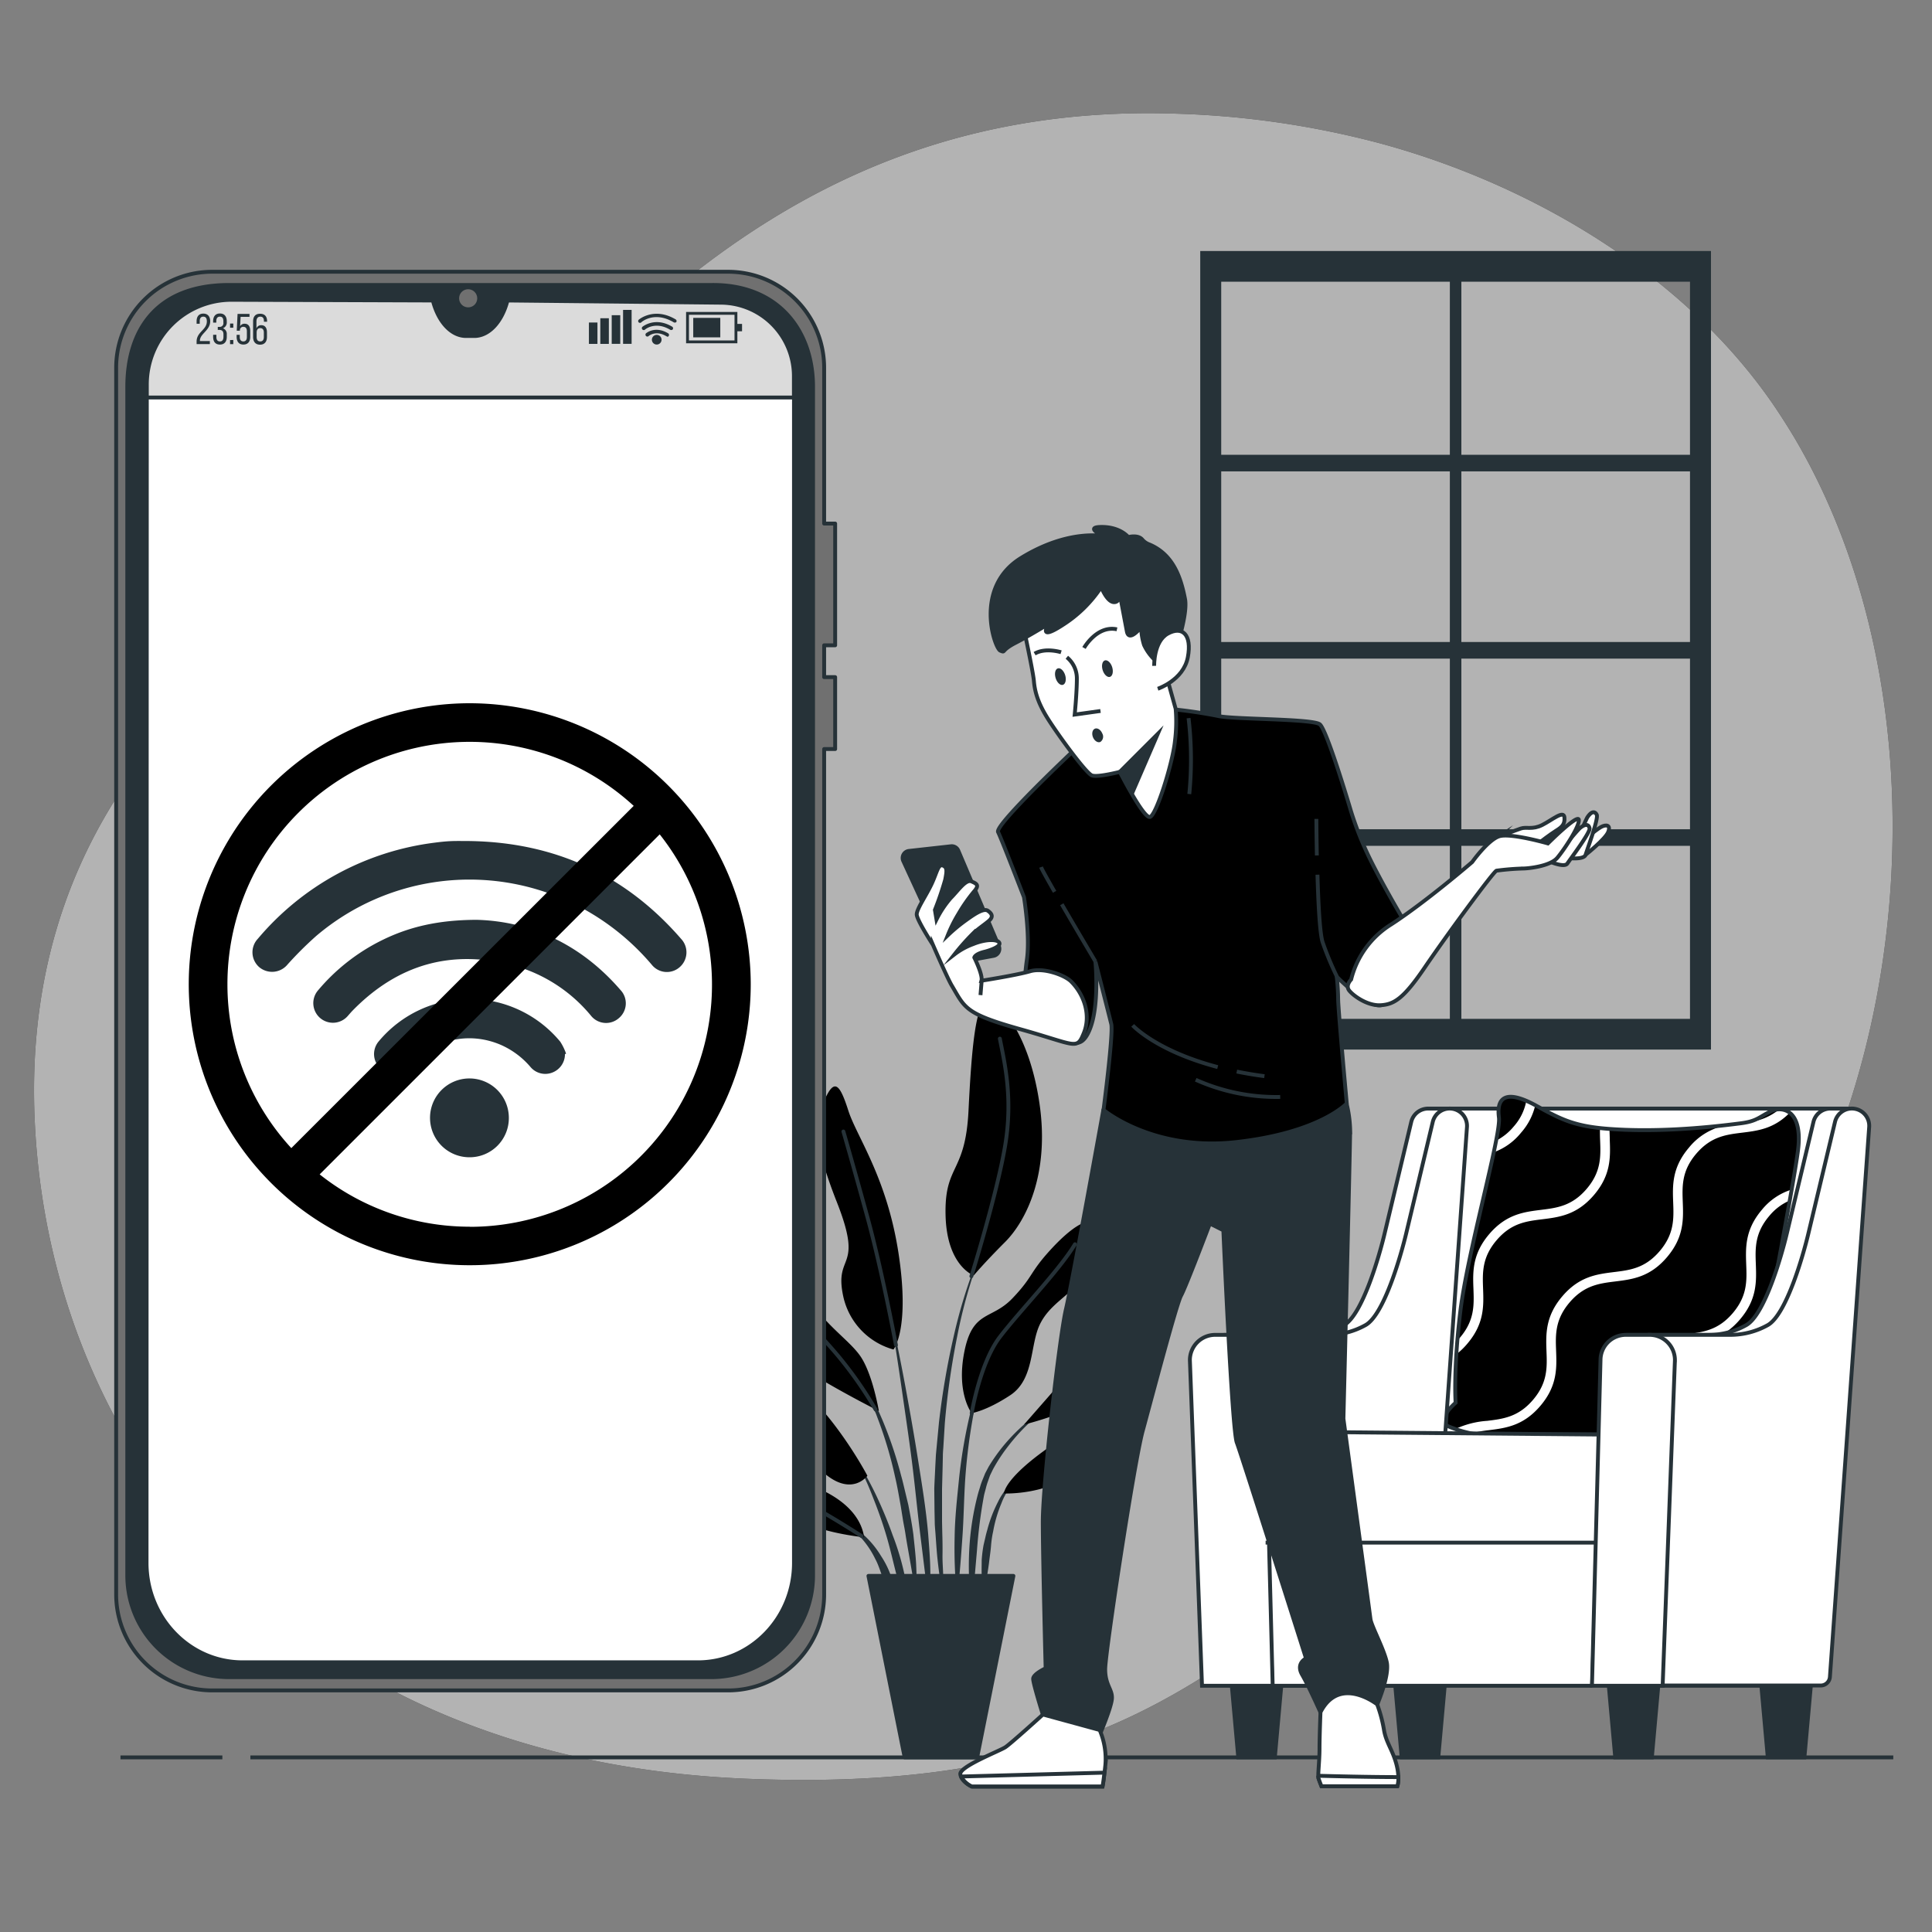 <svg xmlns="http://www.w3.org/2000/svg" viewBox="0 0 500 500"><rect x="0" y="0" width="500" height="500" fill="#808080" stroke="none"/><path d="M464.5 113.47q-2.38-4-5-7.9c-23.17-34.35-63.06-57.84-102.3-68.46a231.87 231.87 0 00-52.71-7.69c-116.62-4-163.07 88-201.61 111.67S5 205.33 9 290.32s65.22 165 183.81 170 126.5-48.42 192.71-68.19c43.82-13.08 75-57.26 90.2-98.09 20.78-55.66 19.8-127.93-11.22-180.57z" fill="currentColor"/><path d="M464.5 113.47q-2.38-4-5-7.9c-23.17-34.35-63.06-57.84-102.3-68.46a231.87 231.87 0 00-52.71-7.69c-116.62-4-163.07 88-201.61 111.67S5 205.33 9 290.32s65.22 165 183.81 170 126.5-48.42 192.71-68.19c43.82-13.08 75-57.26 90.2-98.09 20.78-55.66 19.8-127.93-11.22-180.57z" fill="#fff" opacity=".7"/><g fill="#263238" stroke="#263238" stroke-miterlimit="10"><path d="M438.56 121.49v-3.29H377.7V69.42h-1.98v48.78h-60.43v3.29h60.43v45.16h-60.43v3.3h60.43v45.16h-60.43v3.29h60.43v47.45h1.98V218.4h60.86v-3.29H377.7v-45.16h60.86v-3.3H377.7v-45.16h60.86z"/><path d="M311.12 65.46v205.67H442.3V65.46zm126.75 198.72H315.55V72.4h122.32z"/></g><path d="M254 323.92a.1.1 0 00-.06-.13.1.1 0 00-.13.06 132 132 0 00-6.94 21.75 202 202 0 00-3.87 22.55l-.54 5.7c-.08.95-.19 1.9-.26 2.85l-.15 2.86c-.08 1.91-.2 3.82-.26 5.73l.06 5.73.06 2.86c0 .95.11 1.91.18 2.86.14 1.9.26 3.81.43 5.71.37 3.8.94 7.57 1.52 11.34a.11.11 0 00.1.08.09.09 0 00.1-.1c0-1.91-.09-3.8-.13-5.71s-.22-3.78-.19-5.68 0-3.8-.06-5.69l-.06-2.84v-8.52l.15-5.67.06-2.84c0-.95.11-1.89.16-2.84l.35-5.67a200.9 200.9 0 013.21-22.49 131.72 131.72 0 016.27-21.9zM254.81 353.6a.1.1 0 00-.06-.12.1.1 0 00-.13.06 132.44 132.44 0 00-6.43 29.24c-.5 5-1.06 9.94-1.13 14.94a127.13 127.13 0 00.53 15 .11.11 0 00.09.08.09.09 0 00.11-.08c.58-5 .93-9.94 1.28-14.9s.4-9.93.72-14.89a148.32 148.32 0 015-29.31zM271.27 364.05a.1.1 0 00-.14 0 50.06 50.06 0 00-11 9.59 44.64 44.64 0 00-4.3 6l-.88 1.67-.7 1.74a15.71 15.71 0 00-.6 1.75c-.18.6-.38 1.18-.54 1.78a71 71 0 00-2.27 14.52 84 84 0 00.54 14.62.11.11 0 00.1.08.09.09 0 00.1-.09l1.26-14.47a127.64 127.64 0 011.83-14.27c.13-.59.3-1.15.45-1.73a16 16 0 01.5-1.71l.59-1.67.76-1.58a43.25 43.25 0 013.94-6 49.72 49.72 0 0110.33-10.05.11.11 0 00.03-.18z" fill="#263238"/><path d="M263.3 382.64a16.06 16.06 0 00-5 6 35.33 35.33 0 00-2.81 7.37c-.19.63-.35 1.27-.49 1.91l-.45 1.92a34.52 34.52 0 00-.49 3.91c0 1.32-.05 2.63 0 3.94a34.57 34.57 0 00.51 3.91.13.13 0 00.08.08.1.1 0 00.12-.08 35.91 35.91 0 00.7-3.85c.2-1.28.4-2.54.55-3.81s.35-2.52.45-3.79.27-2.54.55-3.78a34.19 34.19 0 012.14-7.3 16.18 16.18 0 014.2-6.27.09.09 0 000-.13.11.11 0 00-.06-.03zM240.22 397.14c-.54-6.42-1.6-12.79-2.6-19.14s-2.12-12.7-3.28-19-2.46-12.63-3.83-18.91a.1.1 0 10-.19 0c1.1 6.34 2.09 12.69 3 19.05s1.87 12.71 2.68 19.08 1.4 12.77 2.19 19.13l2.35 19.13a.12.12 0 00.1.09.11.11 0 00.11-.1c.07-1.61.07-3.22.11-4.84s-.07-3.22-.09-4.83c-.03-3.23-.31-6.44-.55-9.66zM236.37 397.05c-.35-2.55-.81-5.08-1.3-7.6l-.9-3.75c-.3-1.25-.58-2.5-.94-3.74a105.84 105.84 0 00-4.92-14.61l-.77-1.77-.85-1.73c-.55-1.16-1.2-2.27-1.83-3.4a28.58 28.58 0 00-4.64-6.14.09.09 0 00-.13 0 .1.1 0 000 .14 28 28 0 014.24 6.29c.56 1.14 1.15 2.26 1.63 3.44l.76 1.75.67 1.79a105.45 105.45 0 014.28 14.61c.58 2.47 1 5 1.45 7.49l.6 3.76c.22 1.25.49 2.5.66 3.76.4 2.51.87 5 1.3 7.53s.85 5 1.39 7.55a.11.11 0 00.09.09.11.11 0 00.11-.1q0-3.85-.18-7.7c-.15-2.56-.46-5.11-.72-7.66zM231.05 397.38c-1.19-3.38-2.57-6.68-4.07-9.91a86.8 86.8 0 00-5.12-9.38.1.1 0 10-.17.1 87.62 87.62 0 014.37 9.68c1.3 3.28 2.48 6.62 3.46 10s1.73 6.83 2.63 10.23 1.71 6.83 2.76 10.27a.1.1 0 00.09.07.11.11 0 00.11-.1 51.83 51.83 0 00-1-10.69 66.72 66.72 0 00-3.06-10.27zM230.83 408.61a23.15 23.15 0 00-2.83-5.94 24.44 24.44 0 00-4.12-5.11 19.36 19.36 0 00-2.62-2 10.92 10.92 0 00-3-1.34.1.1 0 00-.11.06.1.1 0 000 .13 14.89 14.89 0 014.93 3.83 23.66 23.66 0 013.43 5.2c1 1.84 1.48 3.88 2.33 5.79.37 1 .74 1.95 1.18 2.93a23.09 23.09 0 001.29 3 .11.11 0 00.09.05.09.09 0 00.1-.09 22.57 22.57 0 00-.12-3.29c-.07-1.09-.29-2.16-.55-3.22z" fill="#263238"/><path d="M231.23 349.25a18.29 18.29 0 01-13-13.76c-2.43-11.34 5.4-6.48-1.62-24.3s-5.4-21.87-3-27 3.78-3.51 5.94 3.24 10 17.28 13 37-1.32 24.82-1.32 24.82zM252 330.09s-7-2.43-7.29-15.66 5.13-10.53 5.94-27 1.89-28.08 4.86-28.35 10.8 8.1 13.5 26.46-3.51 30.51-8.91 35.91-8.1 8.64-8.1 8.64zM227.45 365.18s-1.62-9.72-4.86-14.31-10.26-8.64-14.85-17.54-9.72-13.23-9.45-.54 5.94 19.16 13 23.48 16.16 8.91 16.16 8.91zM224.48 381.92s-6.48-12.42-15.93-21.6-17-13.77-14.31-9.18 5.94 4.32 10.53 12.42 3.24 14 9.72 18.63 9.99-.27 9.99-.27zM223.67 397.85c-.27-.81-.54-6.75-9.72-11.61s-17.82-3-16.74-.54 6.75 6.48 12.42 8.91 14.04 3.24 14.04 3.24zM251.47 365.72s-4.05-5.13-1.89-15.93 7-8.1 12.42-13.77 4.32-6.47 9.72-12.41 10.26-9.18 12.42-6.75-1.08 10-4.32 14.31-8.37 6.47-10.82 11.83-1.35 14-7.56 18.09-9.97 4.63-9.97 4.63zM265 368.69s9.72-11.07 16.74-19.17 9.72-14.3 10-8.91 2.43 9.72-3.24 16.74-23.5 11.34-23.5 11.34zM259.84 386.51s-.27-4.32 15.12-14.31 21.87-11.88 20.25-7.83-8.37 8.1-15.66 15.39-19.71 6.75-19.71 6.75z" fill="currentColor"/><path d="M231.87 348.1s-3.61-19.36-7.39-33.13-6.21-22.14-6.21-22.14M251.39 330.29s6.56-21 8.72-33.68-.27-22.14-1.35-27.81M226.6 364.78a101.76 101.76 0 00-9.95-14.18c-5.94-7-10.53-10.8-13.23-17.54M251.47 365.72s2.16-13 7.29-19.71 15.39-17.27 19.44-24M223 397.55s-9.08-5.91-15.56-9.15" fill="none" stroke="#263238" stroke-linecap="round" stroke-linejoin="round"/><path fill="#263238" stroke="#263238" stroke-linecap="round" stroke-linejoin="round" d="M252.89 454.81h-18.76l-9.38-46.97h37.52l-9.38 46.97z"/><g fill="none" stroke="#263238" stroke-miterlimit="10"><path d="M64.8 454.81h425.18M31.18 454.81h26.37"/></g><g><path d="M216.14 167v-31.5h-2.85V95.19a24.85 24.85 0 00-24.85-24.86H54.92a24.86 24.86 0 00-24.86 24.86v317.43a24.86 24.86 0 0024.86 24.86h133.52a24.85 24.85 0 0024.85-24.86V193.85h2.85v-18.61h-2.85V167z" fill="#707070" stroke="#263238" stroke-linejoin="round"/><path d="M184.08 434.05H59.27a26.33 26.33 0 01-26.33-26.33V100.09c0-14.55 7.46-26.34 26.33-26.34h124.81c17.31-.23 26.34 11.79 26.34 26.34v307.63a26.33 26.33 0 01-26.34 26.33z" fill="#263238" stroke="#263238" stroke-linejoin="round"/><path d="M131.34 77.8l-.05.19c-1.46 5.44-4.82 9-8.54 9h-2.14c-3.72 0-7.08-3.52-8.54-9v-.19l-52.08-.18A21.92 21.92 0 0038 99.53l-.07 304.94c0 14.21 11.12 25.73 24.85 25.73h117.84c13.73 0 24.86-11.52 24.86-25.73V97.34a19 19 0 00-18.78-19z" fill="#fff" stroke="#263238" stroke-miterlimit="10"/><path d="M205.46 102.88v-5.54a19 19 0 00-18.78-19l-55.34-.57-.05.19c-1.46 5.44-4.82 9-8.54 9h-2.14c-3.72 0-7.08-3.52-8.54-9v-.19l-52.08-.18A21.92 21.92 0 0038 99.53v3.35z" fill="#dbdbdb" stroke="#263238" stroke-miterlimit="10"/><path d="M123.5 77.2a2.34 2.34 0 10-2.33 2.34 2.33 2.33 0 002.33-2.34z" fill="#707070"/><path d="M54.4 83.14c0 2.37-2.65 3.22-2.66 5v.12h2.57v.79h-3.43v-.65c0-2.53 2.65-3 2.65-5.22 0-.81-.27-1.23-.92-1.23s-.92.46-.92 1.15v.69h-.81v-.63c0-1.2.54-2 1.75-2s1.77.84 1.77 1.98zM58.69 83.13v.2a1.57 1.57 0 01-1 1.62 1.55 1.55 0 011 1.62v.6c0 1.2-.56 2-1.77 2s-1.76-.78-1.76-2v-.53H56v.59c0 .7.29 1.13.92 1.13s.91-.42.91-1.21v-.6c0-.78-.32-1.15-1-1.17h-.47v-.78h.51a.94.94 0 00.94-1.08v-.35c0-.81-.28-1.22-.91-1.22s-.92.43-.92 1.14v.4h-.82v-.36c0-1.19.56-2 1.76-2s1.77.81 1.77 2zM60.38 83.73v1.08h-.84v-1.08zm0 4.26v1.08h-.84V88zM62.14 84.43a1.28 1.28 0 011.17-.65c1 0 1.45.74 1.45 1.86v1.53c0 1.2-.57 2-1.76 2s-1.76-.78-1.76-2v-.52h.81v.58c0 .7.3 1.13.92 1.13s.92-.43.92-1.13v-1.52c0-.71-.29-1.13-.92-1.13a.84.84 0 00-.88.84v.17h-.82l.21-4.35h3.09V82h-2.3zM69.12 83.12v.15h-.82v-.2c0-.71-.29-1.12-.93-1.12s-1 .42-1 1.26V85a1.26 1.26 0 011.26-.84c1 0 1.46.73 1.46 1.86v1.18c0 1.2-.59 2-1.79 2s-1.8-.78-1.8-2v-4c0-1.24.56-2 1.8-2s1.82.72 1.82 1.92zm-2.7 2.93v1.18c0 .7.29 1.13.93 1.13s.93-.43.93-1.13v-1.18c0-.7-.3-1.13-.93-1.13s-.93.43-.93 1.13zM152.41 83.47h2.21V89h-2.21zM155.36 82.36h2.21V89h-2.21zM158.31 81.57h2.21v7.42h-2.21zM161.25 80.2h2.21v8.79h-2.21zM190.83 88.84h-13.27v-8.11h13.27zm-12.53-.73h11.79v-6.64H178.3z" fill="#263238"/><path fill="#263238" d="M179.41 82.27h7v5.03h-7zM190.37 83.83h1.67v1.91h-1.67zM172.7 87.08a.48.48 0 01-.26-.07c-2.7-1.61-4.48-.12-4.56-.05a.49.49 0 01-.69 0 .5.5 0 010-.7c.1-.08 2.38-2 5.72 0a.5.5 0 01-.25.92z"/><path d="M173.7 85.41a.48.48 0 01-.26-.07c-3.9-2.32-6.53-.07-6.55 0a.5.5 0 01-.66-.74s3.2-2.74 7.72-.06a.49.49 0 01.17.68.48.48 0 01-.42.19z" fill="#263238"/><path d="M174.6 83.48a.47.47 0 01-.25-.07c-4.94-2.94-8.23-.17-8.37 0a.49.49 0 01-.7 0 .48.48 0 01.05-.69s3.94-3.38 9.53-.06a.5.5 0 01.17.68.49.49 0 01-.43.14zM171.21 87.91a1.25 1.25 0 11-1.21-1.24 1.24 1.24 0 011.21 1.24zM121.53 217.66c22 .34 40.33 8.68 54.78 25.36a5.08 5.08 0 01-.47 7.33 5 5 0 01-7.15-.66 62.94 62.94 0 00-18.47-14.9 61.21 61.21 0 00-68.4 7.45 92.38 92.38 0 00-7.42 7.39 5.17 5.17 0 01-7.32.66 5.1 5.1 0 01-.36-7.33 71.44 71.44 0 0145.7-24.87c1.44-.19 2.89-.35 4.34-.41s3.18-.02 4.77-.02z" fill="#263238"/><path d="M123.35 238.05c13.9.36 27 6.29 37.24 18.17a5 5 0 01-.46 7.3 5 5 0 01-7.22-.7 39.62 39.62 0 00-19.8-12.9c-16.11-4.36-30.11-.38-41.81 11.57-.44.45-.84.93-1.25 1.39a5.08 5.08 0 11-7.68-6.65 51.11 51.11 0 0116.38-12.85c7.19-3.57 14.82-5.3 24.6-5.33z" fill="#263238"/><path d="M146.21 272.81a5.08 5.08 0 01-3.25 4.76 5 5 0 01-5.66-1.42 21.34 21.34 0 00-7.76-5.77C121.2 266.84 112 269 105.79 276a4.92 4.92 0 01-5.43 1.63 5.07 5.07 0 01-2.36-8.11 30.52 30.52 0 0147 .08 14.27 14.27 0 011.5 3.09z" fill="#263238"/><path d="M121.52 299.5a10.2 10.2 0 1110.17-10.15 10.14 10.14 0 01-10.17 10.15z" fill="#263238"/><path d="M121.58 182a72.72 72.72 0 1072.71 72.71A72.8 72.8 0 00121.58 182zm-62.72 72.75A62.68 62.68 0 01164 208.56l-88.61 88.57a62.52 62.52 0 01-16.53-42.38zm62.72 62.72a62.4 62.4 0 01-38.85-13.54l88-88a62.67 62.67 0 01-49.18 101.57z" fill="currentColor"/></g><g><path fill="#263238" stroke="#263238" stroke-miterlimit="10" d="M427.5 454.81h-9.48l-2.03-22.56h13.54l-2.03 22.56zM466.98 454.81h-9.48l-2.03-22.56h13.54l-2.03 22.56zM372.23 454.81h-9.48l-2.02-22.56h13.53l-2.03 22.56zM329.93 454.81h-9.47l-2.03-22.56h13.53l-2.03 22.56z"/><path d="M375.17 286.9h98.52s.39 34.25-4.68 58.5-11.28 38.91-11.28 38.91h-93.62s13.89-53.64 11.06-97.41z" fill="#fff" stroke="#263238" stroke-miterlimit="10"/><path d="M416.06 292.13c-8.64-.68-12.07-2.42-18.53-6-8.41-4.61-10.21-1.54-9.61 3.07s-8.17 35-10 50.3-1.21 23.53-1.21 23.53-5.4 4.61-1.8 6.14a32.28 32.28 0 007.21 2.05h69.66s12.38-63.61 13.58-73.84-4.2-11.25-7.21-9.72-3.6 2.56-7.81 3.07c-9.84 1.27-22.44 2.32-34.28 1.4z" fill="currentColor"/><path d="M393.63 293.16a16.26 16.26 0 003.69-7.1c-.84-.45-1.61-.82-2.32-1.12a13.69 13.69 0 01-3.26 6.61 14.3 14.3 0 01-4.54 3.65c-.18.91-.38 1.9-.6 3a16.06 16.06 0 007.03-5.04zM456 313.06c-4.41 5.18-4.24 9.78-4.08 14.24.16 4.16.3 8.08-3.48 12.53s-7.69 4.92-11.82 5.44c-4.42.54-9 1.11-13.4 6.29s-4.25 9.78-4.08 14.23a28.53 28.53 0 01-.15 5.47h2.52a33.48 33.48 0 00.11-5.56c-.15-4.16-.3-8.09 3.49-12.53s7.68-4.93 11.82-5.44c4.42-.54 9-1.11 13.4-6.29s4.24-9.78 4.08-14.24c-.16-4.16-.3-8.09 3.49-12.53a14 14 0 015.34-4c.17-1 .34-1.92.5-2.83a16.07 16.07 0 00-7.74 5.22zM385.23 370.14c4.43-.55 9-1.12 13.41-6.3s4.24-9.78 4.08-14.23c-.16-4.16-.3-8.09 3.48-12.53s7.69-4.93 11.82-5.44c4.42-.55 9-1.11 13.4-6.29s4.25-9.79 4.08-14.24c-.15-4.16-.3-8.09 3.49-12.53s7.69-4.93 11.82-5.44 8.26-1 12.34-5.14a4.35 4.35 0 00-2.74-.86 14.82 14.82 0 01-7.92 3.27 19.67 19.67 0 01-2.12.36l-3 .35A16.3 16.3 0 00437.1 297c-4.42 5.19-4.25 9.79-4.08 14.24.15 4.16.3 8.09-3.49 12.54s-7.68 4.92-11.82 5.43c-4.42.55-9 1.11-13.4 6.29s-4.24 9.79-4.08 14.24c.16 4.16.3 8.09-3.48 12.53s-7.69 4.93-11.82 5.44a23.21 23.21 0 00-8.38 2.16 32.7 32.7 0 004 1.12 32.06 32.06 0 014.68-.85zM379.74 347.75c4.41-5.18 4.24-9.78 4.08-14.23-.15-4.17-.3-8.09 3.49-12.54s7.68-4.92 11.81-5.43c4.42-.55 9-1.12 13.41-6.3s4.24-9.78 4.08-14.23c0-1-.07-1.91-.06-2.86h-.49l-2-.19c0 1.07 0 2.12.05 3.17.16 4.16.3 8.09-3.48 12.53s-7.69 4.93-11.82 5.44c-4.42.55-9 1.11-13.41 6.29s-4.24 9.78-4.07 14.24c.15 4.16.29 8.09-3.49 12.53-.21.25-.42.48-.64.7-.1 1.27-.19 2.47-.26 3.59a18.26 18.26 0 002.8-2.71z" fill="#fff"/><path d="M416.06 292.13c-8.64-.68-12.07-2.42-18.53-6-8.41-4.61-10.21-1.54-9.61 3.07s-8.17 35-10 50.3-1.21 23.53-1.21 23.53-5.4 4.61-1.8 6.14a32.28 32.28 0 007.21 2.05h69.66s12.38-63.61 13.58-73.84-4.2-11.25-7.21-9.72-3.6 2.56-7.81 3.07c-9.84 1.27-22.44 2.32-34.28 1.4z" fill="none" stroke="#263238" stroke-miterlimit="10"/><path d="M375.17 286.9h-5.57a4.49 4.49 0 00-4.37 3.45l-6.92 29c-1.28 5.38-5.66 20.88-10.48 23.59h0a19.79 19.79 0 01-9.69 2.53h-20.88l8.88 90.77h38l10-144.53a5.11 5.11 0 000-1h1.13z" fill="#fff" stroke="#263238" stroke-miterlimit="10"/><path d="M322.83 345.46h20.89a19.82 19.82 0 009.69-2.53h0c4.82-2.71 9.19-18.21 10.48-23.59l6.91-29a4.5 4.5 0 014.37-3.45h0a4.49 4.49 0 014.48 4.8L369.4 436.23h-38z" fill="#fff" stroke="#263238" stroke-miterlimit="10"/><path fill="#fff" stroke="#263238" stroke-miterlimit="10" d="M412.04 436.28l2.17-65.02-87.11-.77 2.18 65.79h82.76zM479.26 286.9h-5.57a4.5 4.5 0 00-4.37 3.45l-6.92 29c-1.28 5.38-5.65 20.88-10.48 23.59h0a19.76 19.76 0 01-9.69 2.53h-20.88l3.65 90.76h42.82l10.35-144.53a4.39 4.39 0 000-1h1.13z"/><path d="M426.92 345.46h20.89a19.82 19.82 0 009.69-2.53h0c4.82-2.71 9.2-18.21 10.48-23.59l6.92-29a4.49 4.49 0 014.36-3.45h0a4.48 4.48 0 014.48 4.8L473.58 434a2.39 2.39 0 01-2.37 2.21h-40.88z" fill="#fff" stroke="#263238" stroke-miterlimit="10"/><path d="M414.21 352L412 436.28h18.29l3.18-84.28a6.54 6.54 0 00-6.55-6.54h-6.16a6.54 6.54 0 00-6.55 6.54zM307.94 352l3.14 84.28h18.29L327.19 352a6.54 6.54 0 00-6.54-6.54h-6.16a6.54 6.54 0 00-6.55 6.54z" fill="#fff" stroke="#263238" stroke-miterlimit="10"/><path fill="none" stroke="#263238" stroke-miterlimit="10" d="M327.54 399.23h85.84"/></g><g><path d="M285.55 287.23s-7.94 44.12-9.68 51.58-6 45.49-6 54.94.74 38 .74 38-3.23 1.49-3.23 2.73 2.49 9.2 2.49 9.2l14.66 5.47s3-7 3.23-9.45-1.74-3.48-1.74-7.71 7.46-53.44 9.7-61.64 8.7-32.81 9.94-35.05 7.46-18.64 7.46-18.64l3.48 1.74s2.23 51.7 3.48 54.93S338 429.2 338 429.2s-2.73 1.24-1 4.23 4.72 9.69 4.72 9.69 2.74-3.73 6-4.47 8.7 2.48 8.7 2.48 3.23-7.46 2.48-10.93-4-9.45-4.22-11.19-7-51.86-7-51.86 1.74-70.1 1.74-74.82a31.49 31.49 0 00-1.74-9.45 117.57 117.57 0 01-32.32 6.22c-17.65.74-27.34-6.46-27.34-6.46z" fill="#263238" stroke="#263238" stroke-miterlimit="10"/><path d="M269.91 443.71s-8.21 7.45-9.7 8.45-11.93 5-11.68 7 3 3.23 3 3.23h33.81s.24-1 .74-5.72a18.86 18.86 0 00-1.49-8.95z" fill="#fff" stroke="#263238" stroke-miterlimit="10"/><path d="M285.83 458.76l-37.12 1a6.16 6.16 0 002.8 2.57h33.81s.17-.67.51-3.57zM341.74 443.12s-.25 6.21-.25 9.45-.49 7-.25 7.7.75 2 .75 2h19.64s.74-2-.25-5.72-2.74-5.71-3.23-9a36.31 36.31 0 00-1.74-6.46s-9.7-7.66-14.67 2.03z" fill="#fff" stroke="#263238" stroke-miterlimit="10"/><path d="M361.89 459.91c-7.47 0-16.77-.24-20.72-.34a3.34 3.34 0 00.07.7c.25.75.75 2 .75 2h19.64a7.22 7.22 0 00.26-2.36z" fill="#fff" stroke="#263238" stroke-miterlimit="10"/><path d="M278.5 193.64s-21.12 19.83-20.2 21.68 6.7 16.86 6.7 16.86 1.66 10 .74 16.31a64.54 64.54 0 00-.56 12.05 25.59 25.59 0 007 6.11c4.08 2.23 7.23 6.12 9.83-.18s1.48-17.61 1.48-17.61 3.51 13.72 4.1 16.14-2 22.24-2 22.24S298.33 298 320 295.56s28.54-10 28.54-10-2.23-24.28-2.23-27.06a54 54 0 00-.37-5.75s7.6 7.79 11.31 7.42 10.19-15.57 8.52-18-7.41-12.25-10.93-19.29a85.73 85.73 0 01-5.28-13.19s-6.12-20.76-8-22.24-22.7-1.25-26.41-2.17a124.1 124.1 0 00-14.83-2c-1.24-.02-17.74 3.87-21.82 10.36z" fill="currentColor" stroke="#263238" stroke-miterlimit="10"/><path d="M340.8 221.39c-.1-5.32-.12-9.46-.12-9.46M346 252.75a78.12 78.12 0 01-3.7-8.89c-.74-2.21-1.13-10.1-1.34-17.49M272.93 230.8c-1.89-3.3-3.33-5.88-3.51-6.4M283.51 248.86s-4.74-8-8.72-14.84M307.6 185.85a92.16 92.16 0 01.19 19.65M320.07 277.32c2.23.45 4.62.86 7.17 1.19M293.14 265.36s6 6.58 22 10.8M309.45 279.44a50.88 50.88 0 0021.87 4.45" fill="none" stroke="#263238" stroke-miterlimit="10"/><path d="M265.16 163.61s2.22 10.38 2.41 12.61.74 5.19 3.52 9.63 10 14.27 11.49 14.83 7.23-.93 7.23-.93 6.11 12.05 7.78 11.68 5.93-14.09 6.49-19.65a39.64 39.64 0 00.18-8.34l-2.59-9.26s-2.22-13-2.22-13.9 1.29-7.6-5.93-10.38-16.13-3-22.06 3.89-6.3 9.82-6.3 9.82z" fill="#fff" stroke="#263238" stroke-miterlimit="10"/><path d="M285 151.94a33.32 33.32 0 01-10 9.82c-6.85 4.45-3.52-.37-3.52-.37s-4.82 3-8.71 5-2.41 2.6-3.89 2-7-16.38 5.39-24 21.43-5.61 21.43-5.61-5.38-2.41-.56-2.41S292 139 292 139s2.59-.74 3.7.74a4.4 4.4 0 001.77 1.17c6 2.54 8.09 8.22 9.22 14.15.74 3.89-2.41 13.16-2.41 13.16l-5.2 2.78a12.88 12.88 0 01-3-4.08 15.94 15.94 0 01-.74-4.63s-3.15 4.07-3.71 1.11l-2-10.56s.56 3-1.29 3-3.34-3.9-3.34-3.9z" fill="#263238" stroke="#263238" stroke-miterlimit="10"/><path d="M298.7 172.32s-.18-6.3 3.53-8.34 6.3.19 5.18 6.12-7.78 8.15-7.78 8.15" fill="#fff" stroke="#263238" stroke-miterlimit="10"/><path fill="#263238" stroke="#263238" stroke-miterlimit="10" d="M289.81 199.75l9.82-9.82-6.49 15.01-3.33-5.19z"/><path d="M285.27 189.82a1.66 1.66 0 01-.51 2.2c-.67.27-1.52-.28-1.9-1.23s-.15-1.94.51-2.21 1.51.29 1.9 1.24zM287.83 172.66c.36 1.18.1 2.3-.57 2.51s-1.53-.58-1.89-1.75-.1-2.29.57-2.5 1.53.57 1.89 1.74zM275.66 174.72c.36 1.18.1 2.3-.58 2.51s-1.52-.57-1.88-1.75-.11-2.29.57-2.5 1.52.57 1.89 1.74z" fill="#263238"/><path d="M276.1 170.1a7.06 7.06 0 012.59 5.56c0 3.71-.56 9.27-.56 9.27l6.68-.93M280.54 167.69s3.34-5.93 8.53-4.82M274.61 168.8s-4.07-1.29-6.85.37" fill="none" stroke="#263238" stroke-miterlimit="10"/><path d="M388 216.43s4.08-1.48 5.56-2 3 .37 5.56-.92 5.56-3.9 5.75-2-.75 2.59-2.23 3.52-3.89 2.78-3.89 2.78l-.74 1.85-11.12-.92s.21-1.74 1.11-2.31zM410.35 221.22s5.11-4.05 5.85-5.9-.56-2-1.85-1.3-5.35 4.08-5.35 4.08z" fill="#fff" stroke="#263238" stroke-miterlimit="10"/><path d="M406.17 222.1s3.8.4 4.18-.88 3.38-9.34 2.89-10.35-1.44-.92-2.49.75a57.18 57.18 0 00-2.9 7.07s-2.54.57-3.18 2.31 1.5 1.1 1.5 1.1z" fill="#fff" stroke="#263238" stroke-miterlimit="10"/><path d="M401.37 223.1s3.53 1.49 4.27.37 5.93-8 5.74-9.08-1.11-1.29-2.59 0a55.84 55.84 0 00-4.82 5.93s-2.6-.18-3.71 1.3 1.11 1.48 1.11 1.48z" fill="#fff" stroke="#263238" stroke-miterlimit="10"/><path d="M349.67 253.5a23.39 23.39 0 0110.38-14.27c8.89-5.75 20.95-16.13 20.95-16.13s4.08-5.74 7-6.67 12.6 1.85 12.6 1.85 7.79-7.78 8-6.11-3.7 7.6-5.56 9.82-7.6 2.78-8.89 2.78a67 67 0 00-6.86.56c-.74.18-13 16.86-18.53 25s-8 9.63-11.49 9.82-7.23-2.6-8.16-3.89.56-2.76.56-2.76z" fill="#fff" stroke="#263238" stroke-miterlimit="10"/><path d="M233.77 222.82l11.68 25.34a1.86 1.86 0 002 1l9.69-1.79a1.85 1.85 0 001.36-2.52L248 220.12a1.82 1.82 0 00-1.89-1.11l-10.89 1.21a1.84 1.84 0 00-1.45 2.6z" fill="#263238" stroke="#263238" stroke-miterlimit="10"/><path d="M241.44 244.51s-4.19-6.42-4.19-7.86 2.44-4.85 3.87-7.93 1.65-5.14 2.88-4.72 1 1.64.61 3.69a79.85 79.85 0 01-2.66 7.8l.41 2.47a26.4 26.4 0 013.69-5.55c1.85-1.84 3.9-4.92 5.34-4.31s2.05 1 .82 2.47a42.71 42.71 0 00-4.14 5.91 36.87 36.87 0 00-2.79 5.58 42.73 42.73 0 014.37-3.66c2-1.44 4.82-3.52 6-2.7s1.44 1.64.21 2.67-2.35 1.73-4 3.17a60.68 60.68 0 00-4.84 5.45 17.87 17.87 0 014.84-2.66c3.49-1.43 6.68-1.27 6.81-.17s-3.67 2.1-3.67 2.1c-2.72.62-2.85 1.55-2.85 1.55s2.26 4.52 1.85 6c0 0 9.12-1.43 12.61-2.45s8.94 1 10.59 2.65c3.49 3.49 5.13 8.83 3.29 13.35s-1.85 3.08-16.43-1-14.3-5.54-17.86-11.5c-1.29-2.32-4.76-10.35-4.76-10.35z" fill="#fff" stroke="#263238" stroke-miterlimit="10"/><path fill="none" stroke="#263238" stroke-miterlimit="10" d="M254.06 253.77l-.31 3.76"/></g></svg>
